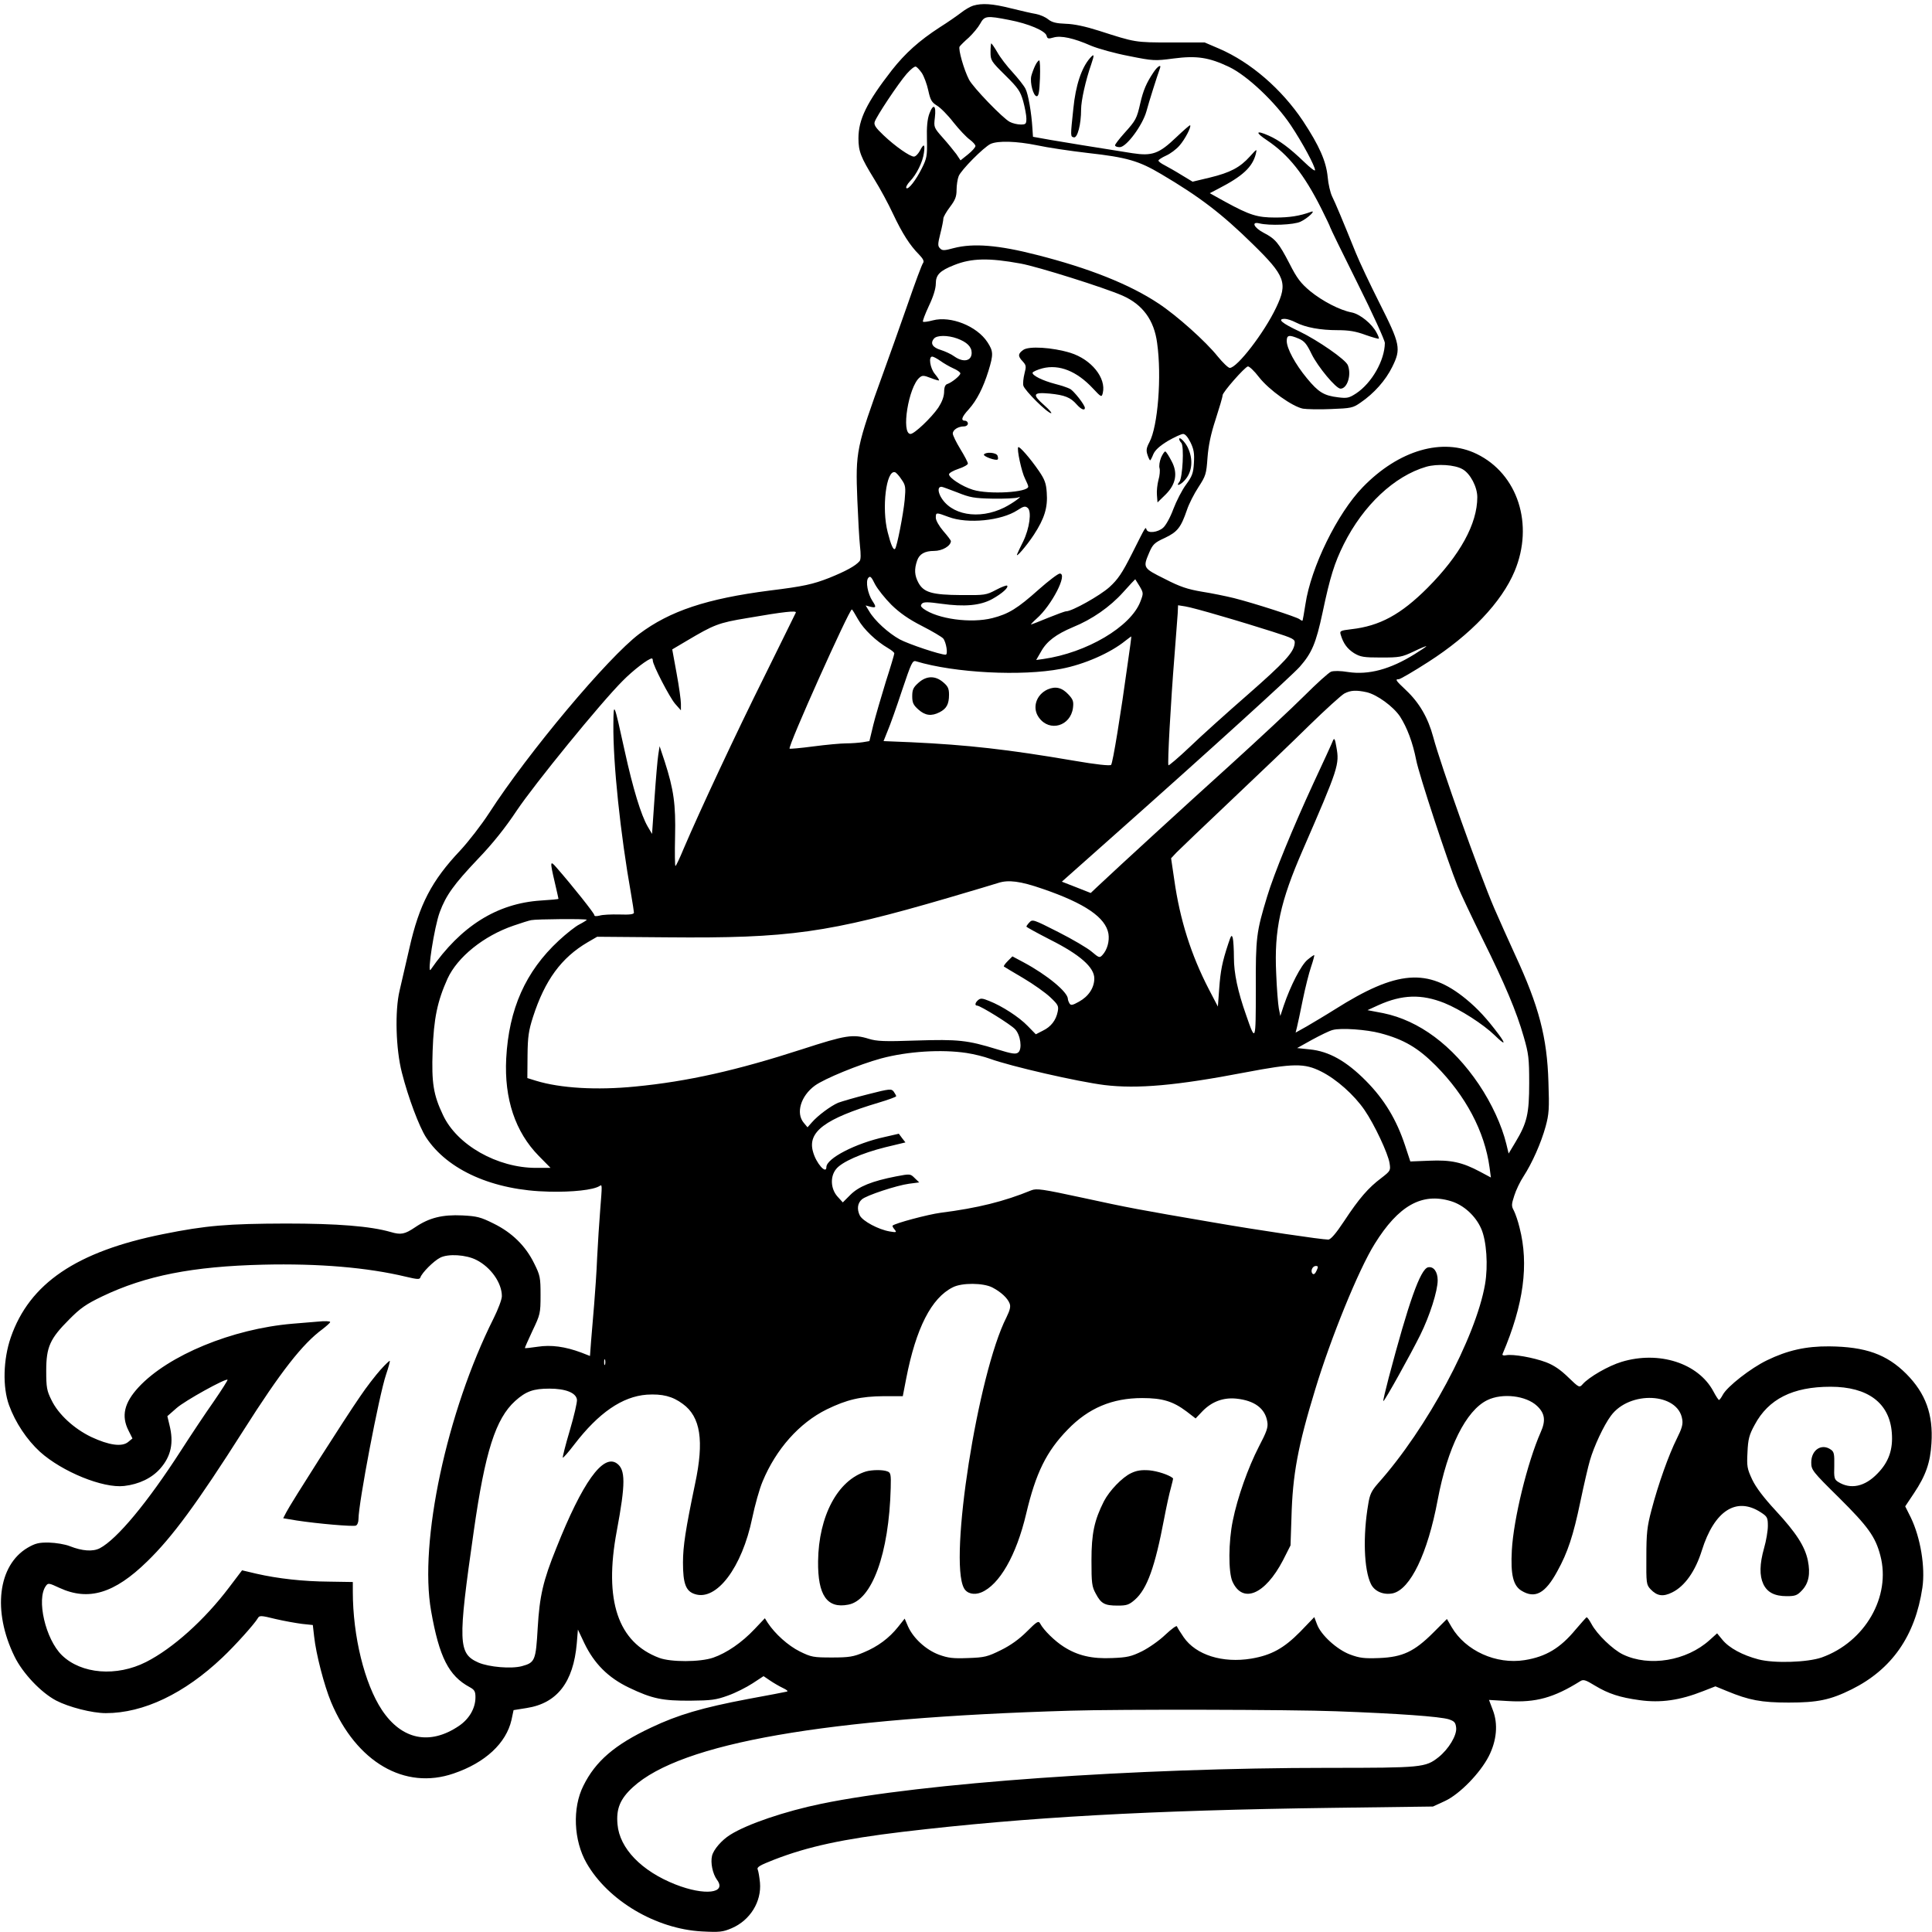 <?xml version="1.0" standalone="no"?>
<!DOCTYPE svg PUBLIC "-//W3C//DTD SVG 20010904//EN"
 "http://www.w3.org/TR/2001/REC-SVG-20010904/DTD/svg10.dtd">
<svg version="1.0" xmlns="http://www.w3.org/2000/svg"
 width="1024pt" height="1024pt" viewBox="0 0 1024 1024"
 preserveAspectRatio="xMidYMid meet">

<g transform="translate(0,1024) scale(0.1,-0.1)"
fill="#000000" stroke="none">
<path d="M5158 10210 c-16 -5 -45 -22 -65 -38 -21 -16 -71 -51 -111 -76 -111
-72 -184 -138 -255 -228 -133 -171 -177 -261 -177 -361 0 -69 12 -100 84 -217
30 -48 75 -131 99 -183 49 -104 90 -168 138 -216 21 -22 28 -35 22 -44 -6 -6
-43 -106 -83 -222 -40 -115 -98 -277 -128 -360 -144 -397 -148 -417 -138 -674
4 -97 10 -207 14 -244 5 -45 5 -73 -2 -81 -21 -25 -72 -53 -161 -89 -87 -34
-136 -45 -315 -67 -334 -43 -529 -108 -692 -230 -166 -125 -588 -628 -796
-950 -41 -63 -110 -152 -153 -198 -151 -160 -217 -286 -269 -517 -18 -77 -41
-178 -52 -225 -26 -109 -20 -311 12 -435 34 -134 92 -287 128 -343 114 -174
356 -282 652 -288 125 -3 235 9 268 30 14 9 14 10 3 -129 -5 -60 -12 -173 -16
-250 -3 -77 -11 -189 -16 -250 -5 -60 -12 -146 -16 -191 l-6 -81 -46 18 c-86
32 -160 42 -231 31 -36 -5 -66 -9 -68 -7 -1 1 17 42 40 91 41 86 43 92 43 189
0 94 -2 105 -34 169 -45 92 -117 163 -215 211 -68 34 -88 39 -165 43 -106 5
-176 -12 -251 -63 -55 -37 -75 -41 -129 -25 -108 31 -282 45 -556 45 -308 -1
-422 -10 -650 -56 -459 -92 -709 -261 -808 -548 -40 -116 -44 -263 -9 -359 33
-91 94 -183 164 -247 118 -106 334 -194 446 -181 79 9 147 42 191 92 58 66 73
137 49 232 l-11 46 49 43 c44 39 261 159 270 150 2 -2 -31 -54 -73 -115 -43
-61 -121 -178 -173 -259 -179 -278 -340 -471 -431 -519 -37 -19 -93 -15 -159
11 -25 10 -74 18 -110 19 -54 1 -73 -4 -113 -27 -158 -93 -188 -336 -70 -577
43 -88 139 -190 220 -233 67 -35 191 -67 264 -67 199 0 416 103 618 295 65 61
172 180 188 209 8 14 17 14 93 -5 47 -11 110 -22 141 -26 l57 -6 7 -61 c10
-93 53 -259 90 -348 134 -318 390 -467 649 -378 168 57 279 161 307 284 l11
52 69 11 c162 25 248 137 266 342 l6 74 34 -72 c52 -108 126 -183 237 -236
123 -59 178 -70 326 -69 109 1 135 4 198 27 40 14 99 44 131 65 l58 38 34 -23
c19 -13 50 -31 69 -40 21 -10 29 -17 20 -19 -8 -2 -100 -20 -205 -39 -243 -46
-372 -84 -513 -151 -194 -91 -296 -179 -360 -309 -59 -117 -52 -290 17 -410
114 -199 368 -349 611 -362 94 -5 111 -3 158 17 98 42 159 141 150 242 -3 29
-8 60 -12 69 -6 13 12 23 86 52 180 70 366 110 683 148 659 78 1308 114 2275
127 l535 7 63 29 c78 36 187 148 233 238 42 83 50 171 21 245 l-20 53 102 -6
c146 -9 242 18 381 105 17 11 28 8 80 -24 70 -42 131 -62 234 -76 113 -16 215
-1 339 48 l64 25 61 -25 c116 -48 182 -61 327 -61 154 0 221 14 334 70 213
106 337 283 375 539 16 109 -10 265 -61 371 l-30 60 46 69 c63 94 87 163 93
265 10 154 -31 265 -133 368 -104 104 -216 144 -409 146 -123 1 -221 -21 -330
-74 -85 -41 -211 -139 -234 -183 -8 -15 -17 -27 -20 -27 -3 0 -17 21 -30 46
-80 149 -288 216 -486 156 -70 -21 -174 -81 -207 -119 -17 -19 -19 -18 -76 37
-41 40 -76 64 -118 80 -67 25 -175 44 -211 37 -15 -3 -22 0 -19 7 112 262 140
475 90 669 -8 34 -22 74 -30 90 -14 25 -13 34 2 80 9 29 31 75 49 102 46 71
93 177 117 264 18 66 20 94 15 235 -7 238 -50 402 -177 676 -34 74 -84 186
-111 248 -78 182 -283 756 -323 907 -27 100 -73 180 -143 246 -57 54 -60 59
-39 59 7 0 78 41 157 92 223 143 388 316 457 481 103 247 17 515 -201 621
-180 88 -413 21 -604 -176 -135 -139 -275 -425 -304 -621 -7 -45 -14 -84 -15
-86 -2 -2 -9 1 -16 7 -15 12 -241 85 -348 112 -41 10 -118 26 -170 34 -76 13
-116 26 -197 68 -115 57 -116 59 -82 139 19 44 28 53 83 78 67 32 85 55 117
148 10 31 38 86 61 121 39 60 42 70 48 156 5 64 17 124 43 203 20 62 37 119
37 128 0 16 116 148 134 153 7 1 34 -24 59 -57 53 -68 177 -156 233 -167 19
-3 86 -5 149 -2 106 4 116 6 156 34 72 49 133 118 168 189 48 97 43 120 -68
340 -50 99 -106 218 -125 265 -72 178 -109 266 -126 300 -9 19 -20 65 -23 102
-8 83 -44 165 -131 297 -113 169 -277 311 -444 383 l-77 33 -180 0 c-190 0
-187 0 -380 62 -72 23 -133 36 -176 37 -50 2 -73 7 -94 24 -15 12 -43 24 -64
28 -20 3 -80 17 -133 30 -99 25 -153 28 -200 14z m192 -76 c100 -19 190 -57
197 -83 4 -16 9 -18 36 -10 40 12 108 -3 199 -43 38 -16 128 -41 202 -55 129
-26 137 -26 236 -13 123 16 188 6 295 -45 96 -46 244 -186 326 -308 62 -93
129 -217 129 -239 0 -7 -26 13 -57 43 -78 75 -132 115 -188 140 -70 31 -74 18
-9 -25 113 -76 195 -178 288 -363 25 -50 46 -94 46 -97 0 -3 65 -137 145 -297
80 -160 145 -303 145 -317 -1 -92 -69 -212 -152 -267 -37 -24 -47 -27 -95 -21
-76 9 -105 27 -166 101 -62 75 -107 158 -107 198 0 31 12 34 64 12 30 -13 42
-28 68 -82 33 -67 129 -183 153 -183 36 0 59 73 39 124 -11 30 -159 132 -256
179 -94 44 -121 67 -78 67 12 0 37 -8 58 -19 53 -27 131 -41 222 -41 59 0 96
-6 147 -25 37 -13 69 -22 71 -20 2 2 -3 16 -12 32 -24 47 -89 99 -132 107 -63
12 -155 60 -220 113 -50 42 -70 68 -109 145 -57 110 -75 132 -137 164 -52 27
-68 61 -23 50 53 -13 183 -8 218 9 39 18 86 64 55 52 -60 -22 -114 -30 -188
-30 -96 0 -135 12 -267 84 l-81 45 46 24 c128 66 180 114 198 184 7 29 6 28
-31 -13 -53 -59 -105 -86 -212 -112 l-92 -22 -58 35 c-32 20 -73 43 -90 52
-18 9 -33 20 -33 25 0 4 18 16 40 26 23 10 55 34 72 54 29 33 63 99 56 107 -2
2 -35 -27 -74 -64 -91 -87 -127 -100 -232 -84 -219 35 -346 55 -432 70 l-95
17 -3 45 c-5 82 -22 182 -37 210 -8 16 -39 55 -68 87 -30 32 -66 79 -81 106
-15 26 -30 47 -32 47 -2 0 -4 -21 -4 -46 0 -44 3 -49 78 -123 69 -68 80 -85
95 -137 9 -33 17 -75 17 -92 0 -29 -3 -32 -30 -32 -17 0 -43 6 -58 14 -37 19
-195 183 -216 224 -27 52 -58 161 -50 175 4 6 26 28 49 48 22 21 49 53 60 73
23 42 33 44 155 20z m-464 -281 c11 -17 27 -59 34 -92 11 -51 18 -63 45 -80
18 -10 58 -50 88 -89 31 -39 70 -80 87 -92 16 -12 30 -27 30 -34 0 -7 -18 -27
-39 -44 l-40 -32 -22 33 c-13 17 -45 57 -72 87 -48 54 -48 56 -42 107 8 65 -8
77 -29 21 -11 -30 -15 -71 -13 -138 2 -86 -1 -100 -26 -150 -32 -65 -73 -117
-83 -107 -4 4 4 20 18 35 36 37 69 104 75 152 7 48 -1 51 -22 10 -9 -16 -22
-30 -31 -30 -21 0 -99 54 -162 114 -41 39 -51 54 -46 70 9 29 124 202 169 254
21 24 42 41 49 39 6 -2 20 -17 32 -34z m610 -383 c55 -12 176 -30 271 -41 207
-23 270 -42 388 -112 203 -120 320 -209 484 -370 174 -170 187 -207 125 -337
-63 -133 -207 -320 -246 -320 -8 0 -37 28 -64 61 -63 79 -216 216 -313 280
-153 102 -370 188 -646 258 -202 52 -336 63 -440 36 -51 -14 -61 -14 -73 -1
-12 12 -12 22 2 78 9 35 16 71 16 80 0 8 16 36 35 61 28 37 35 55 35 91 0 24
5 57 11 72 12 32 132 153 169 171 39 18 138 15 246 -7z m-86 -627 c89 -16 445
-128 540 -170 106 -47 167 -129 183 -251 25 -177 4 -442 -41 -526 -16 -30 -18
-43 -10 -67 5 -16 12 -29 14 -29 2 0 10 15 17 33 10 22 33 43 77 70 35 20 71
37 81 37 11 0 25 -17 39 -45 18 -37 21 -59 18 -109 -3 -53 -9 -70 -42 -115
-21 -28 -51 -87 -67 -129 -16 -44 -40 -87 -54 -99 -28 -25 -81 -31 -88 -10 -6
16 -2 22 -77 -127 -53 -105 -75 -137 -120 -178 -50 -45 -198 -128 -229 -128
-7 0 -50 -16 -97 -35 -46 -19 -87 -35 -89 -35 -3 0 10 14 29 31 80 70 167 239
123 239 -9 0 -59 -38 -111 -84 -113 -101 -160 -130 -246 -152 -114 -29 -291
-5 -366 50 -15 12 -16 17 -7 27 9 9 31 9 102 -1 122 -17 206 -10 270 25 52 29
88 61 79 71 -3 3 -30 -7 -60 -23 -51 -27 -59 -28 -183 -27 -155 1 -199 14
-227 65 -21 39 -23 72 -7 118 12 35 41 51 90 51 43 0 88 26 89 52 0 4 -18 28
-40 53 -23 27 -40 57 -40 71 0 29 1 29 68 4 100 -38 280 -20 365 36 32 21 41
23 54 12 22 -18 10 -108 -24 -178 -15 -30 -29 -59 -31 -65 -14 -31 48 40 88
101 56 86 74 144 68 223 -3 49 -11 70 -41 114 -48 70 -104 133 -110 127 -9 -8
18 -133 36 -167 9 -18 17 -37 17 -42 0 -31 -209 -43 -293 -17 -56 17 -127 63
-127 82 0 7 23 20 50 29 28 9 50 22 50 28 0 7 -18 41 -40 77 -22 36 -40 73
-40 82 0 20 29 38 59 38 12 0 21 7 21 15 0 8 -7 15 -15 15 -24 0 -18 20 20 61
42 47 76 113 104 203 27 88 26 104 -5 152 -56 86 -195 141 -290 116 -26 -7
-49 -10 -52 -7 -3 3 11 40 31 83 24 50 37 93 37 119 0 46 21 68 97 98 92 37
184 39 353 8z m-337 -397 c52 -19 77 -44 77 -76 0 -44 -44 -53 -92 -19 -16 12
-49 27 -71 34 -44 13 -58 35 -37 60 15 19 73 19 123 1z m-90 -118 c18 -13 49
-31 69 -40 21 -9 38 -21 38 -27 0 -12 -45 -48 -68 -56 -12 -3 -18 -17 -18 -44
-1 -25 -12 -53 -31 -82 -38 -55 -127 -139 -147 -139 -51 0 -11 250 48 299 14
12 22 12 58 -2 23 -9 43 -15 45 -13 2 2 -8 17 -22 34 -25 30 -35 92 -14 92 6
0 25 -10 42 -22z m2769 -575 c41 -23 78 -94 78 -148 0 -141 -91 -307 -264
-481 -141 -141 -253 -202 -404 -219 -58 -7 -62 -9 -56 -29 14 -47 35 -75 71
-98 34 -20 50 -23 143 -23 97 0 110 2 173 32 37 18 67 30 67 28 0 -2 -28 -21
-62 -42 -130 -81 -244 -111 -352 -95 -42 7 -77 7 -91 2 -13 -5 -77 -63 -142
-128 -65 -65 -242 -230 -393 -367 -238 -215 -584 -532 -702 -643 l-37 -35 -76
30 -77 30 269 239 c525 466 949 852 992 900 64 73 86 124 121 288 40 190 63
262 112 361 104 208 269 362 437 411 59 17 152 11 193 -13z m-2974 -54 c22
-31 23 -41 17 -109 -7 -74 -41 -249 -51 -259 -9 -9 -22 21 -39 88 -33 127 -8
333 39 318 6 -2 22 -19 34 -38z m296 -69 c67 -27 89 -31 188 -33 62 -1 122 2
133 6 35 15 -26 -30 -72 -53 -135 -67 -286 -40 -339 61 -14 29 -12 49 6 49 5
0 42 -14 84 -30z m-349 -596 c43 -42 91 -76 162 -112 55 -28 105 -58 112 -66
16 -19 27 -86 13 -86 -29 0 -194 55 -243 81 -60 33 -133 99 -162 149 l-19 31
26 -7 c30 -7 32 -2 10 31 -25 38 -37 104 -22 122 10 12 16 7 36 -34 14 -26 53
-75 87 -109z m1315 99 c21 -36 21 -38 4 -82 -51 -133 -284 -271 -515 -304
l-37 -5 26 45 c30 54 79 91 169 129 101 41 196 107 266 185 34 38 63 69 64 69
0 0 11 -17 23 -37z m432 -158 c84 -24 207 -62 273 -83 112 -36 120 -40 117
-63 -5 -47 -54 -100 -249 -271 -109 -95 -247 -219 -306 -276 -60 -57 -112
-101 -114 -98 -6 6 12 332 32 581 8 99 15 200 17 223 l2 44 38 -6 c21 -3 106
-26 190 -51z m-1924 -18 c30 -53 95 -115 160 -153 17 -10 32 -22 32 -27 0 -5
-20 -73 -45 -150 -24 -78 -54 -181 -66 -228 l-21 -87 -36 -6 c-21 -3 -59 -6
-87 -6 -27 0 -105 -7 -173 -16 -68 -9 -125 -14 -127 -12 -11 10 316 738 330
738 2 0 17 -24 33 -53z m-330 36 c-2 -5 -76 -154 -164 -333 -154 -309 -345
-718 -430 -917 -21 -51 -41 -93 -44 -93 -3 0 -4 70 -2 156 4 170 -7 249 -55
398 l-27 81 -7 -45 c-4 -25 -13 -129 -20 -232 l-13 -188 -23 39 c-35 60 -78
200 -122 401 -57 260 -59 266 -60 140 -2 -206 37 -579 94 -900 8 -47 15 -91
15 -97 0 -9 -21 -12 -77 -10 -43 1 -90 -1 -105 -6 -18 -4 -28 -4 -28 3 0 9
-115 154 -199 250 -36 42 -37 36 -11 -75 11 -47 20 -87 20 -89 0 -2 -42 -6
-93 -9 -233 -15 -425 -136 -584 -366 -21 -31 19 228 48 305 33 89 75 147 201
280 78 81 146 166 207 258 94 140 444 570 561 687 55 56 137 119 155 119 3 0
5 -5 5 -11 0 -24 89 -195 118 -229 l31 -35 0 35 c0 19 -10 92 -23 162 l-23
126 76 45 c145 86 169 96 321 121 196 34 264 41 258 29z m1760 -263 c-38 -277
-80 -535 -89 -544 -5 -6 -81 2 -196 22 -351 60 -565 84 -864 98 l-146 6 22 55
c13 30 47 126 76 214 49 145 55 160 74 154 205 -62 561 -80 769 -40 122 23
261 84 341 149 17 13 30 23 31 23 1 -1 -7 -63 -18 -137z m1266 -159 c55 -13
140 -75 176 -128 38 -59 68 -139 86 -231 15 -78 166 -536 219 -667 18 -44 78
-170 132 -280 120 -242 181 -387 219 -520 26 -90 29 -115 29 -245 0 -163 -11
-211 -73 -314 l-36 -60 -12 50 c-24 99 -78 216 -146 317 -140 207 -317 338
-506 377 l-84 16 59 27 c125 56 227 59 348 11 84 -34 206 -112 268 -172 53
-52 61 -49 20 6 -63 84 -111 136 -173 187 -203 166 -366 153 -695 -55 -49 -31
-117 -71 -149 -90 l-59 -33 7 28 c4 16 18 81 31 146 13 64 33 143 44 175 11
32 18 60 17 62 -2 1 -18 -10 -36 -25 -34 -28 -90 -137 -126 -243 l-18 -55 -8
40 c-4 22 -11 106 -14 186 -11 232 22 381 141 654 190 437 195 453 178 546 -7
42 -11 50 -18 34 -4 -11 -50 -112 -103 -225 -109 -236 -210 -482 -246 -602
-57 -188 -61 -215 -60 -491 0 -282 -1 -283 -51 -138 -45 127 -65 223 -65 305
0 45 -3 91 -6 104 -6 20 -9 15 -24 -30 -32 -97 -41 -142 -48 -238 l-7 -95 -48
92 c-94 182 -153 367 -183 579 l-17 115 29 31 c16 16 146 141 289 276 143 135
330 314 415 398 85 83 169 159 185 168 34 18 64 19 119 7z m-1718 -1042 c225
-77 334 -152 349 -238 6 -39 -6 -85 -32 -113 -15 -16 -18 -15 -57 18 -22 19
-102 66 -177 104 -130 66 -137 69 -153 51 -9 -9 -16 -20 -16 -22 0 -3 57 -34
127 -70 157 -79 233 -146 233 -205 0 -49 -30 -95 -81 -123 -34 -19 -43 -21
-50 -10 -5 8 -9 19 -9 24 0 37 -111 128 -234 194 l-60 32 -25 -25 c-14 -14
-23 -27 -20 -29 2 -2 48 -29 102 -61 54 -32 119 -78 144 -102 41 -39 45 -46
39 -76 -9 -45 -35 -80 -79 -101 l-37 -19 -43 44 c-45 47 -136 106 -205 133
-34 14 -45 15 -57 5 -17 -14 -20 -30 -6 -30 17 0 178 -100 201 -125 29 -30 39
-105 17 -123 -13 -11 -33 -8 -114 17 -156 48 -205 53 -427 46 -168 -6 -209 -4
-251 9 -84 26 -122 20 -353 -55 -346 -112 -606 -171 -886 -198 -203 -20 -396
-9 -526 31 l-45 14 1 120 c1 100 6 132 29 204 63 195 150 314 290 396 l50 29
370 -3 c647 -6 854 23 1490 209 132 39 251 74 265 79 54 18 118 10 236 -31z
m-2416 -164 c0 -2 -17 -13 -38 -24 -21 -10 -70 -49 -110 -86 -177 -164 -265
-363 -279 -625 -11 -214 48 -390 173 -517 l62 -63 -77 0 c-205 0 -419 121
-493 280 -51 107 -61 170 -55 340 6 172 25 263 79 383 53 115 192 227 350 281
40 14 82 27 93 29 28 6 295 8 295 2z m4205 -601 c126 -33 201 -78 294 -171
160 -161 260 -350 286 -541 l7 -53 -58 31 c-94 50 -154 63 -268 58 l-101 -4
-28 85 c-45 136 -109 243 -207 342 -105 106 -197 157 -298 167 l-67 7 79 44
c44 24 93 48 110 52 44 12 180 2 251 -17z m-2192 -105 c40 -6 95 -20 122 -30
112 -41 466 -122 609 -140 174 -21 381 -3 746 67 257 49 314 49 402 5 82 -41
175 -124 230 -204 53 -77 125 -231 133 -282 6 -39 5 -41 -44 -79 -68 -51 -117
-107 -196 -227 -45 -68 -72 -99 -85 -99 -36 0 -374 50 -610 91 -392 67 -446
77 -694 131 -213 46 -242 50 -270 39 -144 -59 -284 -94 -481 -119 -67 -9 -240
-55 -254 -68 -2 -2 2 -11 10 -20 13 -16 11 -17 -25 -11 -60 10 -144 55 -159
85 -16 33 -12 65 11 85 23 21 184 74 250 83 l54 7 -24 23 c-23 23 -24 23 -98
9 -128 -25 -198 -53 -243 -98 l-40 -40 -29 32 c-35 40 -39 104 -7 144 29 38
136 85 260 116 l108 26 -18 23 -17 23 -74 -17 c-156 -34 -310 -114 -310 -160
0 -41 -55 21 -71 82 -30 105 64 175 349 260 50 15 92 30 92 34 0 3 -6 14 -13
24 -12 16 -20 16 -137 -14 -68 -17 -139 -38 -158 -45 -39 -17 -107 -67 -139
-104 l-23 -26 -20 24 c-43 51 -16 142 59 197 51 37 234 112 351 144 142 38
321 49 453 29z m2566 -785 c68 -20 132 -78 162 -147 28 -64 37 -195 20 -294
-49 -282 -307 -764 -567 -1055 -35 -40 -44 -59 -52 -110 -29 -168 -23 -347 14
-423 19 -40 67 -60 116 -50 93 21 185 211 238 495 52 277 150 474 263 529 80
39 206 24 264 -31 41 -39 47 -77 19 -139 -71 -161 -144 -461 -153 -626 -7
-129 7 -187 51 -214 72 -44 126 -15 190 103 55 99 85 190 122 368 19 91 42
190 51 220 21 73 73 185 111 236 99 135 356 123 378 -18 5 -27 -2 -50 -29
-104 -42 -84 -98 -240 -134 -378 -23 -87 -27 -122 -27 -248 -1 -140 0 -147 22
-171 35 -37 67 -41 115 -17 67 33 123 113 157 222 66 211 183 287 313 202 34
-22 37 -28 37 -72 0 -26 -9 -79 -20 -117 -24 -85 -25 -146 -4 -191 21 -44 60
-64 124 -64 45 0 56 4 81 31 36 38 45 88 31 158 -16 76 -62 147 -171 265 -63
68 -104 122 -124 164 -27 58 -29 70 -25 145 3 69 9 92 38 145 73 137 202 202
402 202 198 0 313 -86 325 -244 7 -88 -16 -155 -76 -216 -67 -70 -143 -86
-209 -44 -20 13 -22 22 -20 86 1 59 -1 73 -17 84 -49 36 -105 0 -105 -67 0
-40 5 -47 148 -188 153 -152 192 -206 218 -305 58 -218 -81 -459 -311 -541
-75 -26 -252 -32 -335 -10 -84 22 -155 60 -191 104 l-28 34 -40 -36 c-122
-110 -319 -143 -459 -76 -54 26 -138 107 -167 162 -11 20 -22 36 -26 35 -3 -2
-29 -31 -58 -65 -81 -98 -157 -144 -270 -162 -151 -24 -313 49 -387 175 l-25
43 -72 -72 c-101 -101 -163 -130 -287 -135 -80 -3 -104 0 -155 19 -69 26 -155
104 -175 161 l-14 37 -75 -78 c-87 -88 -153 -124 -259 -142 -152 -25 -293 19
-358 113 -18 26 -34 52 -36 58 -2 6 -29 -14 -61 -44 -32 -31 -88 -70 -124 -88
-57 -28 -79 -33 -158 -36 -107 -5 -184 13 -257 60 -46 29 -106 87 -125 123 -9
16 -17 11 -71 -43 -40 -40 -86 -73 -137 -98 -71 -35 -86 -39 -174 -42 -81 -3
-105 0 -155 18 -69 26 -135 87 -163 149 l-18 42 -35 -44 c-47 -59 -107 -104
-182 -135 -54 -23 -78 -27 -168 -27 -99 0 -110 2 -171 32 -62 31 -131 93 -170
152 l-15 24 -55 -58 c-67 -71 -147 -126 -219 -151 -70 -24 -225 -24 -286 -1
-219 82 -294 304 -225 672 47 252 47 326 0 359 -73 51 -182 -101 -320 -448
-71 -175 -89 -256 -99 -424 -10 -173 -14 -184 -84 -203 -56 -15 -174 -5 -230
19 -108 48 -110 103 -25 696 60 422 116 597 220 691 57 51 96 65 181 65 86 0
141 -22 146 -58 2 -13 -15 -86 -38 -164 -23 -77 -39 -142 -37 -144 2 -2 30 29
61 70 129 168 254 254 384 264 82 5 136 -8 191 -49 94 -68 114 -195 65 -424
-50 -240 -64 -330 -64 -417 0 -111 15 -152 63 -167 115 -38 250 141 304 403
14 67 38 154 55 194 71 171 194 310 340 382 107 52 179 69 303 70 l100 0 18
93 c52 268 134 428 247 484 48 25 162 24 210 -1 46 -24 80 -56 91 -84 7 -17 2
-36 -17 -75 -151 -297 -306 -1285 -225 -1434 15 -29 53 -39 92 -23 96 40 186
196 238 417 51 216 107 330 220 446 110 114 236 167 395 167 107 0 163 -17
235 -71 l48 -37 37 39 c50 51 111 73 179 66 96 -10 153 -52 164 -123 5 -29 -3
-52 -45 -132 -57 -111 -113 -268 -138 -392 -23 -111 -24 -272 -2 -322 54 -120
173 -70 268 112 l40 79 5 148 c6 228 34 378 126 679 83 274 230 635 315 771
126 203 250 273 403 227z m-5164 -312 c77 -39 135 -122 135 -192 0 -17 -20
-70 -44 -118 -248 -495 -396 -1185 -331 -1551 43 -244 93 -343 204 -403 26
-14 31 -23 31 -54 0 -58 -33 -115 -88 -152 -154 -104 -303 -73 -408 85 -92
139 -154 391 -154 627 l0 51 -125 2 c-139 1 -272 16 -386 42 l-76 18 -69 -91
c-130 -172 -298 -323 -440 -395 -156 -79 -343 -64 -446 36 -87 85 -136 297
-85 367 12 17 16 16 72 -10 154 -71 291 -30 465 140 133 129 264 307 510 694
198 312 313 459 419 537 22 17 41 34 41 38 0 5 -30 6 -67 2 -38 -3 -97 -8
-133 -11 -319 -27 -658 -167 -815 -336 -77 -83 -93 -153 -54 -230 l21 -42 -23
-19 c-33 -27 -102 -17 -196 27 -91 44 -174 120 -210 195 -25 50 -28 67 -28
156 0 126 20 170 122 272 59 60 90 81 175 122 230 110 479 159 853 168 295 7
553 -15 757 -64 59 -14 72 -15 76 -4 8 25 71 88 105 105 42 22 138 16 192 -12z
m4453 -57 c-7 -16 -15 -22 -21 -16 -13 13 -1 41 17 41 13 0 14 -4 4 -25z
m-3771 -497 c-3 -7 -5 -2 -5 12 0 14 2 19 5 13 2 -7 2 -19 0 -25z m3873 -1838
c330 -12 553 -28 600 -43 29 -10 35 -17 38 -45 4 -40 -40 -113 -94 -156 -69
-54 -87 -56 -583 -56 -1026 0 -2150 -80 -2686 -190 -194 -40 -395 -108 -485
-165 -45 -28 -88 -78 -96 -111 -9 -37 3 -95 26 -127 54 -72 -65 -86 -220 -25
-180 71 -296 191 -307 318 -8 83 14 136 82 198 256 234 1020 367 2320 405 255
8 1174 6 1405 -3z"/>
<path d="M5778 9933 c-46 -52 -77 -146 -89 -268 -16 -150 -16 -149 3 -153 19
-4 38 69 38 147 0 48 24 155 54 241 17 50 16 58 -6 33z"/>
<path d="M5487 9893 c-8 -16 -17 -41 -21 -56 -8 -36 11 -107 29 -107 10 0 14
22 17 95 2 52 0 95 -4 95 -4 0 -14 -12 -21 -27z"/>
<path d="M6114 9857 c-37 -55 -54 -94 -70 -163 -19 -84 -24 -92 -85 -160 -27
-30 -49 -59 -49 -64 0 -6 11 -10 25 -10 35 0 120 115 141 189 13 49 58 191 72
229 9 24 -13 11 -34 -21z"/>
<path d="M5423 8385 c-28 -20 -29 -33 -2 -61 18 -20 19 -26 9 -64 -6 -24 -9
-53 -6 -64 6 -25 128 -146 147 -146 6 0 -9 18 -35 41 -67 59 -62 71 27 63 80
-8 111 -20 144 -58 23 -26 43 -34 43 -18 0 16 -59 91 -79 101 -11 6 -46 18
-78 26 -69 18 -124 46 -120 60 2 5 26 16 53 23 88 22 181 -15 266 -106 45 -48
47 -49 53 -25 19 79 -60 178 -172 213 -95 29 -221 37 -250 15z"/>
<path d="M6250 7913 c0 -5 5 -14 11 -20 16 -16 7 -186 -10 -207 -21 -25 3 -19
27 7 42 45 48 114 16 178 -14 28 -44 57 -44 42z"/>
<path d="M6154 7815 c-8 -20 -12 -46 -8 -57 3 -11 1 -39 -6 -62 -6 -23 -10
-59 -8 -80 l3 -39 42 41 c56 55 67 115 32 179 -13 25 -27 47 -32 50 -4 2 -14
-12 -23 -32z"/>
<path d="M5215 7831 c-5 -10 65 -35 73 -26 3 2 2 11 -1 20 -7 17 -62 21 -72 6z"/>
<path d="M4868 6621 c-27 -24 -33 -36 -33 -71 0 -35 6 -47 33 -71 36 -32 69
-36 112 -14 37 19 50 43 50 93 0 33 -6 45 -31 66 -42 36 -89 35 -131 -3z"/>
<path d="M5553 6586 c-62 -28 -84 -99 -46 -150 56 -77 167 -45 180 52 4 33 1
44 -23 70 -35 38 -69 46 -111 28z"/>
<path d="M7569 3523 c-41 -10 -103 -186 -209 -587 -17 -65 -30 -120 -28 -122
5 -4 145 248 196 351 50 101 92 233 92 289 0 46 -22 75 -51 69z"/>
<path d="M4590 2441 c-150 -46 -251 -236 -254 -476 -2 -181 48 -252 160 -230
126 23 216 271 225 619 2 70 0 81 -17 87 -24 10 -82 9 -114 0z"/>
<path d="M5995 2432 c-47 -22 -115 -93 -144 -149 -51 -101 -66 -171 -66 -313
0 -121 2 -139 23 -177 28 -53 47 -63 116 -63 48 0 60 4 91 31 65 57 107 175
155 429 12 63 28 137 36 164 7 27 13 50 11 51 -21 18 -82 38 -126 42 -41 3
-67 -1 -96 -15z"/>
<path d="M2016 2979 c-25 -28 -75 -92 -109 -143 -73 -105 -367 -566 -390 -612
l-16 -31 72 -12 c111 -17 297 -33 313 -27 8 3 14 18 14 34 0 85 109 656 146
766 13 38 22 72 20 73 -2 2 -24 -19 -50 -48z"/>
</g>
</svg>
